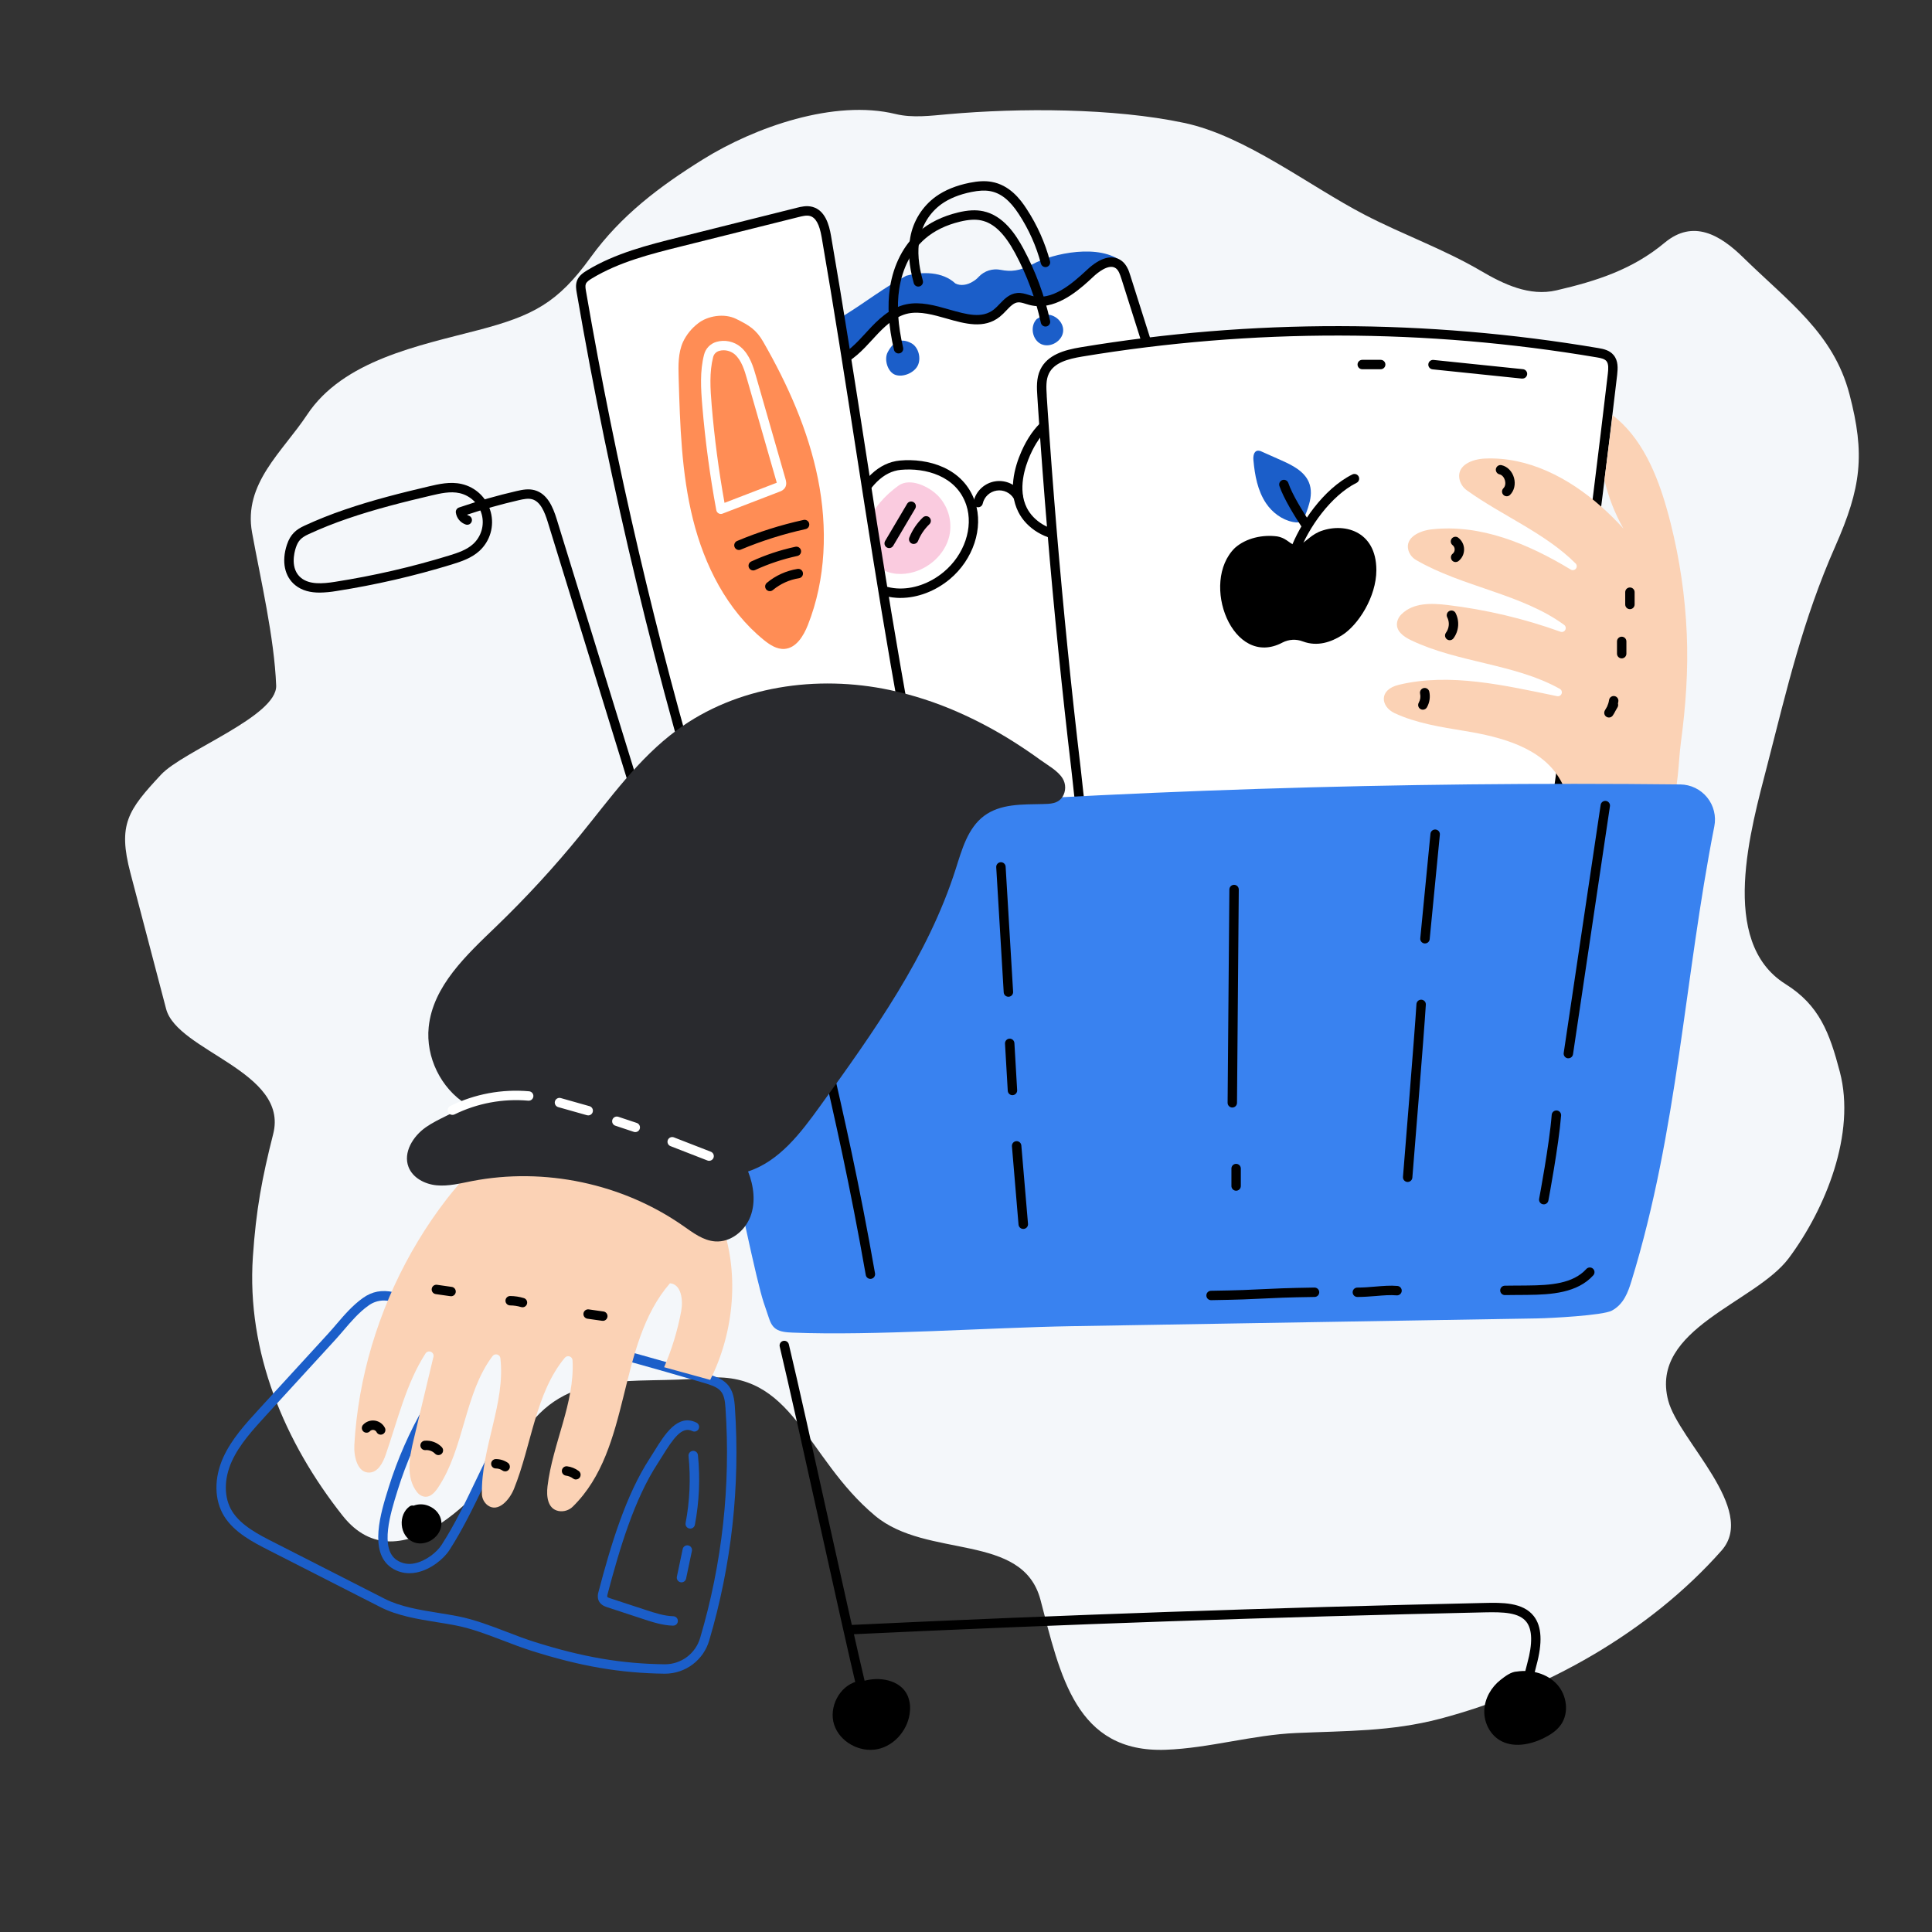 <svg width="201" height="201" viewBox="0 0 201 201" fill="none" xmlns="http://www.w3.org/2000/svg">
    <rect x="0" y="0" width="201" height="201" fill="#333333" stroke="none"/>
    <g clip-path="url(#clip0_2169_2858)">
        <path d="M13.569 90.824L17.282 104.963C18.44 109.372 30.074 111.459 28.424 117.969C27.256 122.575 26.64 125.862 26.31 130.734C25.636 140.669 29.628 150.087 35.649 157.693C41.609 165.221 50.73 155.035 54.328 149.337C58.838 142.196 65.847 144.089 73.271 143.363C82.605 142.451 83.7 151.56 91.041 157.693C96.461 162.219 106.397 159.395 108.25 166.448C110.301 174.257 111.9 182.39 121.291 182.041C125.826 181.872 130.284 180.498 134.839 180.298C140.071 180.068 144.742 180.148 149.812 178.816C160.648 175.97 171.595 169.812 179.102 161.319C182.884 157.04 174.65 149.874 173.556 145.71C171.588 138.217 182.638 135.547 186.108 130.884C189.942 125.732 193.096 117.928 191.413 111.517C190.341 107.436 189.278 104.583 185.76 102.38C178.726 97.976 182.178 86.161 183.854 79.642C185.933 71.555 187.567 64.472 190.927 56.86C193.64 50.713 194.064 47.298 192.408 40.993C190.744 34.659 186.04 31.376 181.356 26.784C178.967 24.442 176.153 22.777 173.184 25.254C169.837 28.045 166.115 29.232 161.925 30.208C159.123 30.861 156.425 29.566 154.074 28.185C150.193 25.907 145.998 24.428 142.018 22.365C136.156 19.326 129.597 14.141 123.192 12.785C115.841 11.229 106.065 11.221 98.647 11.879C96.858 12.037 94.94 12.293 93.176 11.863C86.798 10.309 78.528 13.226 73.135 16.582C68.657 19.368 64.613 22.397 61.446 26.778C58.036 31.495 55.497 32.834 49.786 34.334C43.594 35.961 35.715 37.465 31.95 43.149C29.392 47.012 25.294 50.305 26.225 55.41C27.121 60.325 28.535 66.312 28.732 71.319C28.857 74.522 19.064 78.113 16.754 80.592C13.303 84.297 12.24 85.768 13.569 90.824Z" fill="#F4F7FA"/>
        <path d="M116.76 27.27C114.478 25.314 109.549 26.324 107.4 27.503C106.069 28.198 105.191 28.287 104.1 28.073C103.695 27.991 103.276 28.013 102.882 28.136C102.487 28.259 102.13 28.48 101.844 28.777C101.653 28.991 101.426 29.172 101.176 29.314C100.642 29.641 99.94 29.779 99.388 29.485C98.06 28.245 95.958 28.242 94.286 28.688C92.075 29.849 90.079 31.418 87.953 32.736C87.098 33.347 86.155 33.804 85.102 33.886C85.525 35.108 85.632 36.377 85.644 37.659C88.956 37.862 90.641 34.271 93.241 32.736C95.441 31.392 98.008 32.492 100.453 33.225C102.53 33.714 103.997 32.125 105.708 31.269C106.93 30.536 108.642 31.88 110.108 31.269C111.697 30.536 112.797 29.069 114.264 27.969C114.715 27.631 116.928 28.343 117.414 28.213C117.201 27.566 117.266 28.43 116.76 27.27Z" fill="#1B5EC9"/>
        <path d="M83.047 36.216C83.536 37.702 85.517 38.216 86.991 37.683C88.465 37.15 89.549 35.927 90.612 34.774C91.674 33.62 92.865 32.451 94.401 32.135C97.546 31.487 101.206 34.573 103.717 32.571C104.431 32.003 104.959 31.053 105.868 30.97C106.333 30.928 106.779 31.137 107.232 31.253C109.54 31.845 111.702 30.031 113.443 28.408C114.256 27.648 115.473 26.862 116.376 27.513C116.799 27.817 116.98 28.348 117.138 28.844C123.676 49.475 130.215 70.105 136.756 90.735C136.785 90.827 132.652 91.577 132.275 91.626C130.725 91.819 129.164 91.921 127.602 91.933C124.462 91.964 121.328 91.679 118.216 91.282C115.038 90.877 111.881 90.351 108.712 89.894C105.575 89.441 102.422 89.049 99.253 88.916C96.161 88.794 93.047 88.916 90 89.489C89.331 89.611 88.43 90.021 87.757 89.977C87.047 89.933 87.1 88.662 86.997 88.113C86.662 86.317 86.348 84.516 86.054 82.713C85.463 79.09 84.956 75.454 84.532 71.805C84.109 68.175 83.77 64.537 83.514 60.89C83.256 57.224 83.082 53.557 82.992 49.89C82.902 46.237 82.896 42.583 82.975 38.927C82.993 38.024 83.017 37.12 83.047 36.216Z" fill="white"/>
        <path d="M127.137 92.424C124.528 92.424 121.656 92.213 118.153 91.767C116.108 91.505 114.039 91.191 112.042 90.887C110.928 90.717 109.778 90.542 108.646 90.378C105.851 89.974 102.546 89.542 99.235 89.4C95.842 89.26 92.853 89.444 90.092 89.964C89.878 90.004 89.625 90.086 89.359 90.162C88.815 90.326 88.251 90.496 87.732 90.464C86.754 90.404 86.632 89.257 86.566 88.573C86.551 88.429 86.538 88.294 86.521 88.206C86.186 86.413 85.868 84.593 85.575 82.796C84.986 79.182 84.475 75.504 84.049 71.865C83.629 68.247 83.285 64.567 83.03 60.928C82.774 57.289 82.597 53.563 82.507 49.903C82.416 46.244 82.411 42.561 82.49 38.92C82.508 38.016 82.534 37.102 82.563 36.2C82.567 36.086 82.611 35.976 82.688 35.891C82.764 35.806 82.868 35.75 82.981 35.733C83.095 35.717 83.21 35.741 83.308 35.801C83.405 35.861 83.479 35.953 83.515 36.062C83.599 36.294 83.729 36.507 83.897 36.688C84.065 36.869 84.267 37.014 84.493 37.114C85.228 37.455 86.067 37.496 86.832 37.229C88.123 36.767 89.132 35.667 90.106 34.604L90.254 34.442C91.323 33.276 92.608 32.004 94.302 31.655C95.769 31.354 97.282 31.778 98.741 32.198C100.585 32.721 102.177 33.176 103.412 32.188C103.619 32.015 103.813 31.827 103.994 31.627C104.473 31.126 105.016 30.557 105.828 30.483C106.267 30.444 106.664 30.569 107.017 30.679C107.139 30.717 107.248 30.751 107.358 30.78C109.414 31.306 111.406 29.647 113.113 28.051C114.475 26.777 115.737 26.446 116.666 27.116C117.237 27.528 117.451 28.204 117.607 28.698L137.221 90.587C137.243 90.656 137.249 90.729 137.241 90.8C137.231 90.872 137.207 90.941 137.167 91.002C137.031 91.217 137.009 91.246 134.723 91.685C133.745 91.872 132.559 92.082 132.339 92.11C130.77 92.306 129.191 92.41 127.609 92.422L127.137 92.424ZM97.096 88.382C97.805 88.382 98.531 88.398 99.274 88.429C102.627 88.567 105.962 89.002 108.782 89.406C109.918 89.57 111.07 89.746 112.185 89.916C114.181 90.219 116.244 90.527 118.278 90.793C121.945 91.261 124.909 91.466 127.597 91.44C129.141 91.429 130.682 91.328 132.213 91.137C132.572 91.091 135.105 90.628 136.138 90.404L116.666 28.992C116.515 28.521 116.369 28.114 116.084 27.909C115.351 27.381 114.128 28.431 113.771 28.765C112.572 29.887 110.471 31.854 108.12 31.855C107.777 31.855 107.436 31.812 107.105 31.726C106.971 31.692 106.841 31.652 106.715 31.613C106.424 31.521 106.15 31.435 105.907 31.457C105.465 31.498 105.109 31.871 104.697 32.302C104.486 32.534 104.258 32.752 104.017 32.953C102.389 34.253 100.396 33.687 98.47 33.138C97.125 32.755 95.728 32.359 94.494 32.612C93.086 32.902 91.936 34.051 90.969 35.103L90.822 35.264C89.767 36.415 88.676 37.607 87.155 38.15C86.141 38.502 85.03 38.445 84.058 37.992C83.858 37.896 83.669 37.779 83.493 37.644C83.482 38.076 83.471 38.51 83.463 38.94C83.385 42.567 83.39 46.247 83.48 49.88C83.569 53.513 83.744 57.214 84 60.86C84.257 64.506 84.597 68.148 85.016 71.752C85.438 75.376 85.949 79.039 86.535 82.639C86.828 84.428 87.147 86.241 87.478 88.028C87.502 88.16 87.518 88.315 87.534 88.479C87.597 89.09 87.678 89.437 87.778 89.491C88.134 89.513 88.612 89.369 89.075 89.231C89.35 89.142 89.629 89.067 89.911 89.008C92.281 88.576 94.687 88.366 97.096 88.382Z" fill="black"/>
        <path d="M92.344 36.661C91.955 37.414 92.355 38.724 93.155 39C93.956 39.276 95.096 38.795 95.478 38.037C95.859 37.279 95.562 36.125 94.83 35.715C93.736 35.116 92.934 35.525 92.344 36.661ZM107.86 33.192C107.127 33.925 107.386 35.374 108.331 35.804C109.276 36.234 110.54 35.479 110.609 34.442C110.679 33.406 109.528 32.487 108.531 32.79L107.86 33.192Z" fill="#1B5EC9"/>
        <path d="M93.484 36.772C93.373 36.772 93.266 36.735 93.179 36.666C93.092 36.597 93.032 36.501 93.007 36.393C92.437 33.925 92.3 31.806 92.589 29.915C92.956 27.53 94.025 25.465 95.607 24.096C96.68 23.169 98.037 22.507 99.64 22.112C100.69 21.856 101.532 21.814 102.291 21.975C104.403 22.427 105.685 24.409 106.467 25.859C107.74 28.224 108.676 30.755 109.247 33.379C109.261 33.442 109.262 33.507 109.251 33.57C109.24 33.633 109.217 33.693 109.181 33.747C109.147 33.802 109.102 33.848 109.049 33.885C108.997 33.922 108.937 33.948 108.874 33.961C108.811 33.975 108.746 33.976 108.684 33.965C108.62 33.954 108.559 33.93 108.505 33.895C108.452 33.861 108.405 33.816 108.368 33.763C108.332 33.71 108.305 33.651 108.291 33.588C107.739 31.052 106.833 28.607 105.602 26.323C104.502 24.288 103.389 23.211 102.083 22.932C101.472 22.801 100.769 22.843 99.866 23.061C98.415 23.413 97.196 24.011 96.242 24.835C94.835 26.051 93.88 27.908 93.553 30.062C93.284 31.83 93.416 33.829 93.958 36.173C93.974 36.245 93.975 36.319 93.958 36.391C93.942 36.463 93.91 36.53 93.864 36.588C93.818 36.645 93.76 36.692 93.694 36.724C93.627 36.755 93.555 36.772 93.481 36.772H93.484Z" fill="black"/>
        <path d="M95.537 29.816C95.43 29.816 95.326 29.781 95.241 29.716C95.156 29.652 95.094 29.561 95.066 29.458C94.564 27.657 94.445 26.108 94.699 24.719C94.999 23.002 95.956 21.47 97.367 20.447C98.3 19.778 99.479 19.297 100.87 19.017C101.777 18.834 102.505 18.803 103.159 18.919C105.005 19.244 106.135 20.687 106.815 21.749C107.91 23.423 108.732 25.262 109.245 27.195C109.272 27.319 109.25 27.448 109.184 27.556C109.118 27.663 109.013 27.741 108.891 27.773C108.767 27.805 108.638 27.788 108.528 27.725C108.417 27.663 108.336 27.561 108.299 27.44C107.812 25.607 107.035 23.863 105.996 22.276C105.064 20.839 104.108 20.075 102.99 19.881C102.459 19.787 101.848 19.816 101.064 19.974C99.81 20.227 98.758 20.652 97.938 21.24C96.733 22.116 95.916 23.427 95.662 24.895C95.433 26.134 95.547 27.54 96.008 29.194C96.028 29.266 96.031 29.343 96.017 29.417C96.003 29.491 95.972 29.561 95.927 29.621C95.881 29.681 95.822 29.73 95.755 29.764C95.687 29.797 95.613 29.815 95.537 29.815V29.816ZM93.683 62.207C93.531 62.207 93.38 62.207 93.23 62.191C91.108 62.048 89.138 60.823 88.211 59.073C87.298 57.348 87.315 55.126 88.258 52.975C89.643 49.816 91.45 48.114 93.627 47.913C96.488 47.651 100.254 48.627 101.455 52.245C102.344 54.926 101.255 58.221 98.806 60.261C97.303 61.508 95.46 62.207 93.683 62.207ZM89.075 58.616C89.847 60.074 91.504 61.094 93.296 61.215C94.962 61.329 96.741 60.707 98.185 59.504C100.332 57.716 101.298 54.86 100.531 52.548C99.512 49.474 96.228 48.651 93.722 48.881C91.925 49.046 90.39 50.553 89.158 53.362C88.335 55.237 88.302 57.151 89.08 58.61L89.075 58.616Z" fill="black"/>
        <path d="M101.763 52.774C101.726 52.774 101.691 52.77 101.654 52.762C101.528 52.733 101.418 52.655 101.35 52.545C101.281 52.435 101.259 52.303 101.287 52.177C101.41 51.64 101.691 51.153 102.093 50.779C102.496 50.404 103.001 50.159 103.545 50.075C104.089 49.992 104.645 50.073 105.141 50.31C105.637 50.547 106.052 50.927 106.329 51.402C106.368 51.457 106.394 51.52 106.407 51.586C106.42 51.652 106.419 51.721 106.404 51.786C106.389 51.852 106.361 51.914 106.321 51.968C106.282 52.023 106.23 52.068 106.173 52.102C106.114 52.136 106.049 52.157 105.982 52.165C105.915 52.173 105.848 52.166 105.783 52.146C105.718 52.127 105.659 52.093 105.608 52.05C105.557 52.005 105.515 51.951 105.486 51.891C105.307 51.585 105.041 51.341 104.721 51.189C104.402 51.037 104.044 50.984 103.694 51.038C103.344 51.092 103.019 51.249 102.76 51.49C102.501 51.731 102.32 52.044 102.241 52.389C102.217 52.498 102.156 52.596 102.07 52.666C101.983 52.736 101.875 52.774 101.763 52.774Z" fill="black"/>
        <path d="M111.045 56.242H110.929C108.818 56.203 106.815 55.005 105.943 53.262C104.865 51.105 105.526 48.643 106.272 46.956C106.87 45.603 107.633 44.511 108.538 43.727C110.168 42.305 112.021 41.725 113.897 42.047C114.969 42.247 115.967 42.728 116.792 43.441C117.616 44.154 118.236 45.073 118.588 46.104C119.444 48.719 118.515 51.895 116.288 54.01C114.787 55.431 112.882 56.242 111.045 56.242ZM112.879 42.936C111.588 42.936 110.35 43.447 109.186 44.463C108.388 45.158 107.711 46.13 107.172 47.35C106.63 48.572 105.866 50.911 106.822 52.823C107.536 54.25 109.196 55.231 110.952 55.268H111.05C112.639 55.268 114.299 54.555 115.619 53.302C117.575 51.443 118.401 48.673 117.664 46.408C117.368 45.545 116.849 44.776 116.157 44.18C115.466 43.584 114.629 43.183 113.732 43.017C113.449 42.965 113.162 42.938 112.874 42.936H112.879Z" fill="black"/>
        <path d="M90.288 54.467C89.743 56.114 90.156 58.166 91.598 59.129C92.606 59.804 93.937 59.848 95.1 59.503C96.957 58.952 98.53 57.362 98.825 55.447C98.927 54.754 98.87 54.047 98.659 53.379C98.447 52.71 98.086 52.099 97.603 51.591C96.688 50.643 94.692 49.635 93.458 50.535C92.121 51.508 90.814 52.876 90.288 54.467Z" fill="#FACBDF"/>
        <path d="M92.504 57.022C92.418 57.021 92.334 56.998 92.26 56.955C92.186 56.912 92.125 56.85 92.082 56.776C92.04 56.702 92.017 56.618 92.018 56.532C92.018 56.447 92.04 56.362 92.083 56.288L94.374 52.415C94.44 52.303 94.547 52.222 94.673 52.19C94.799 52.158 94.932 52.177 95.043 52.243C95.155 52.309 95.236 52.416 95.268 52.542C95.301 52.667 95.282 52.801 95.216 52.913L92.924 56.786C92.88 56.858 92.819 56.918 92.745 56.959C92.671 57.001 92.588 57.022 92.504 57.022ZM95.057 56.592C94.995 56.592 94.933 56.58 94.875 56.557C94.755 56.509 94.659 56.415 94.608 56.296C94.557 56.176 94.555 56.042 94.604 55.922C94.92 55.135 95.4 54.425 96.012 53.838C96.058 53.792 96.113 53.757 96.173 53.733C96.233 53.709 96.297 53.697 96.362 53.698C96.427 53.699 96.49 53.713 96.55 53.739C96.609 53.764 96.663 53.802 96.707 53.849C96.752 53.895 96.787 53.951 96.811 54.011C96.834 54.072 96.845 54.136 96.843 54.201C96.841 54.265 96.826 54.329 96.8 54.388C96.773 54.447 96.735 54.5 96.688 54.544C96.176 55.035 95.775 55.628 95.51 56.285C95.474 56.375 95.412 56.453 95.331 56.508C95.25 56.562 95.155 56.592 95.057 56.592Z" fill="black"/>
        <path d="M74.948 90.442C68.807 70.759 63.975 50.692 60.482 30.372C60.425 30.036 60.368 29.681 60.492 29.364C60.634 28.997 60.981 28.753 61.319 28.553C64.198 26.807 67.522 25.967 70.79 25.152L82.977 22.106C83.442 21.991 83.929 21.875 84.391 21.998C85.427 22.276 85.786 23.532 85.969 24.587C89.864 47.091 92.587 69.812 97.71 92.074C90.496 91.882 83.281 91.99 76.066 92.398L73.337 84.437L74.948 90.442Z" fill="white"/>
        <path d="M76.067 92.886C75.965 92.886 75.866 92.855 75.783 92.795C75.7 92.736 75.638 92.653 75.605 92.556L75.042 90.919C74.924 90.943 74.8 90.923 74.695 90.861C74.59 90.799 74.513 90.701 74.477 90.585C68.336 70.881 63.5 50.795 60.001 30.455C59.942 30.112 59.86 29.641 60.036 29.186C60.226 28.698 60.647 28.392 61.065 28.135C64.033 26.335 67.408 25.491 70.671 24.677L82.859 21.627C83.333 21.504 83.924 21.361 84.519 21.521C85.85 21.878 86.259 23.392 86.451 24.499C87.73 31.894 88.901 39.424 90.034 46.708C92.356 61.62 94.748 77.027 98.185 91.964C98.202 92.036 98.202 92.112 98.185 92.185C98.168 92.257 98.135 92.325 98.088 92.383C98.04 92.441 97.981 92.487 97.913 92.518C97.845 92.549 97.771 92.564 97.696 92.563C90.526 92.374 83.26 92.484 76.099 92.886H76.067ZM73.486 83.971C73.559 83.994 73.625 84.034 73.679 84.087C73.733 84.141 73.775 84.206 73.799 84.278L76.409 91.889C83.267 91.513 90.221 91.4 97.088 91.568C93.717 76.789 91.352 61.576 89.062 46.857C87.93 39.577 86.759 32.048 85.482 24.67C85.251 23.326 84.862 22.631 84.26 22.47C83.909 22.376 83.474 22.485 83.09 22.581L70.909 25.626C67.716 26.423 64.415 27.248 61.573 28.971C61.317 29.127 61.036 29.311 60.948 29.54C60.876 29.727 60.911 29.979 60.964 30.289C64.083 48.413 68.266 66.339 73.491 83.972L73.486 83.971Z" fill="black"/>
        <path d="M71.055 35.58C70.543 36.729 70.566 38.036 70.605 39.295C70.749 44.239 70.897 49.224 72.091 54.017C73.286 58.811 75.629 63.473 79.471 66.585C80.089 67.085 80.815 67.563 81.607 67.512C82.829 67.431 83.591 66.174 84.043 65.038C85.942 60.25 86.109 54.886 85.102 49.836C84.094 44.785 81.963 40.016 79.398 35.55C78.674 34.288 77.932 33.839 76.579 33.174C75.333 32.562 73.607 32.863 72.63 33.638C71.957 34.149 71.416 34.816 71.055 35.58Z" fill="#FF8D55"/>
        <path d="M75.001 53.472C74.887 53.472 74.777 53.432 74.689 53.359C74.601 53.286 74.542 53.185 74.521 53.072C73.86 49.51 73.371 45.873 73.068 42.263C72.912 40.411 72.809 38.609 73.245 36.914C73.322 36.596 73.481 36.305 73.706 36.069C73.931 35.833 74.215 35.661 74.528 35.569C74.961 35.444 75.418 35.428 75.859 35.52C76.299 35.613 76.711 35.812 77.057 36.1C78.016 36.921 78.374 38.17 78.662 39.174L81.725 49.848C81.775 50.02 81.891 50.424 81.653 50.771C81.52 50.948 81.335 51.079 81.124 51.145L75.177 53.434C75.121 53.458 75.062 53.471 75.001 53.472ZM75.27 36.442C75.119 36.441 74.968 36.462 74.823 36.507C74.669 36.548 74.529 36.63 74.418 36.745C74.306 36.859 74.229 37.002 74.192 37.157C73.794 38.704 73.894 40.417 74.042 42.181C74.327 45.563 74.775 48.969 75.377 52.315L80.772 50.237L80.811 50.222C80.811 50.198 80.797 50.165 80.785 50.122L77.722 39.449C77.47 38.57 77.156 37.477 76.421 36.848C76.095 36.584 75.689 36.441 75.27 36.442Z" fill="white"/>
        <path d="M76.874 57.22C76.762 57.219 76.653 57.18 76.566 57.108C76.479 57.037 76.42 56.938 76.397 56.828C76.375 56.717 76.392 56.603 76.444 56.503C76.496 56.404 76.582 56.325 76.685 56.281C78.915 55.344 81.226 54.612 83.589 54.094C83.652 54.079 83.718 54.076 83.782 54.086C83.847 54.096 83.909 54.119 83.964 54.153C84.02 54.188 84.068 54.233 84.106 54.286C84.143 54.34 84.17 54.4 84.184 54.464C84.198 54.528 84.199 54.593 84.187 54.658C84.175 54.722 84.151 54.783 84.115 54.838C84.079 54.892 84.032 54.939 83.978 54.975C83.924 55.012 83.863 55.037 83.799 55.049C81.494 55.556 79.239 56.269 77.063 57.182C77.003 57.207 76.939 57.22 76.874 57.22Z" fill="black"/>
        <path d="M108.406 41.183C108.351 40.328 108.305 39.431 108.672 38.663C109.33 37.279 111.015 36.859 112.49 36.614C130.277 33.674 148.428 33.701 166.206 36.696C166.678 36.776 167.184 36.881 167.501 37.255C167.868 37.7 167.822 38.355 167.754 38.938C165.792 55.676 163.592 72.381 161.153 89.052C161.086 89.513 161.007 90.001 160.717 90.358C160.33 90.832 159.679 90.95 159.084 91.031C147.376 92.62 135.494 91.604 123.744 90.386C120.557 90.056 116.642 89.801 113.945 87.799C113.137 87.2 112.801 86.367 112.621 85.383C112.295 83.602 112.15 81.771 111.939 79.973C111.45 75.838 110.998 71.7 110.582 67.557C110.167 63.414 109.784 59.268 109.434 55.117C109.086 50.951 108.773 46.781 108.494 42.607C108.469 42.135 108.439 41.66 108.406 41.183Z" fill="white"/>
        <path d="M146.135 92.343C138.724 92.343 131.263 91.66 123.698 90.876L122.982 90.804C119.833 90.487 116.259 90.13 113.658 88.197C112.617 87.423 112.302 86.336 112.144 85.474C111.899 84.165 111.76 82.821 111.622 81.52C111.568 81.023 111.516 80.527 111.457 80.033C110.968 75.912 110.516 71.732 110.1 67.609C109.685 63.486 109.298 59.292 108.954 55.161C108.607 51.013 108.29 46.801 108.012 42.644C107.981 42.169 107.95 41.693 107.92 41.216C107.866 40.39 107.797 39.36 108.231 38.454C108.973 36.897 110.76 36.407 112.412 36.132C130.251 33.169 148.46 33.197 166.289 36.213C166.869 36.311 167.467 36.448 167.878 36.947C168.367 37.535 168.321 38.315 168.245 38.999C166.289 55.661 164.072 72.528 161.644 89.129C161.578 89.58 161.489 90.2 161.104 90.672C160.615 91.283 159.84 91.428 159.157 91.521C154.84 92.088 150.49 92.363 146.135 92.343ZM108.895 41.154C108.927 41.628 108.957 42.103 108.988 42.579C109.265 46.735 109.581 50.936 109.928 55.081C110.273 59.205 110.661 63.386 111.073 67.51C111.485 71.634 111.943 75.802 112.429 79.919C112.487 80.417 112.54 80.915 112.594 81.416C112.731 82.699 112.872 84.026 113.106 85.298C113.295 86.329 113.634 86.961 114.241 87.41C116.63 89.184 120.057 89.528 123.08 89.831L123.8 89.903C135.748 91.142 147.432 92.125 159.023 90.549C159.542 90.48 160.073 90.383 160.343 90.052C160.541 89.808 160.607 89.441 160.674 88.985C163.098 72.392 165.319 55.535 167.274 38.883C167.331 38.394 167.371 37.859 167.13 37.568C166.933 37.332 166.546 37.25 166.131 37.18C148.408 34.182 130.308 34.154 112.575 37.098C111.109 37.343 109.666 37.727 109.119 38.874C108.819 39.501 108.841 40.246 108.9 41.154H108.895Z" fill="black"/>
        <path d="M128.483 56.997C124.797 60.587 128.232 69.614 133.435 66.844C133.759 66.678 134.115 66.582 134.479 66.563C134.843 66.544 135.206 66.602 135.546 66.734C137.084 67.307 138.498 66.782 139.58 66.113C141.318 65.039 143.189 62.08 143.193 59.321C143.193 55.147 139.688 54.301 137.213 55.335C136.123 55.831 135.685 56.633 134.97 56.711C134.255 56.789 134.019 56.016 132.885 55.807C131.371 55.606 129.652 55.963 128.483 56.997Z" fill="black"/>
        <path d="M134.69 57.866C134.633 57.866 134.575 57.856 134.522 57.836C134.401 57.791 134.302 57.7 134.247 57.583C134.192 57.465 134.187 57.331 134.231 57.209C135.227 54.483 137.676 50.863 140.697 49.359C140.754 49.331 140.817 49.313 140.881 49.309C140.945 49.305 141.01 49.313 141.071 49.333C141.131 49.353 141.188 49.386 141.236 49.428C141.285 49.47 141.324 49.521 141.353 49.579C141.381 49.636 141.398 49.699 141.403 49.763C141.407 49.827 141.4 49.891 141.379 49.952C141.358 50.013 141.326 50.069 141.285 50.118C141.242 50.166 141.191 50.206 141.133 50.234C138.476 51.557 136.111 54.913 135.144 57.545C135.11 57.638 135.048 57.719 134.968 57.776C134.886 57.834 134.789 57.865 134.69 57.866Z" fill="black"/>
        <path d="M136.177 50.184C135.688 49.006 134.419 48.385 133.255 47.868L131.287 46.994C131.145 46.914 130.982 46.877 130.82 46.89C130.433 46.962 130.367 47.482 130.403 47.868C130.542 49.442 130.839 51.057 131.722 52.367C132.361 53.316 133.366 54.078 134.501 54.302C134.95 54.391 135.34 54.408 135.593 53.986C135.868 53.525 136.06 52.923 136.204 52.411C136.41 51.688 136.473 50.899 136.177 50.184Z" fill="#1B5EC9"/>
        <path d="M135.822 55.021C135.741 55.021 135.662 55.001 135.59 54.962C135.519 54.924 135.459 54.868 135.414 54.801C134.741 53.78 133.547 51.867 133.107 50.562C133.086 50.501 133.079 50.437 133.083 50.373C133.087 50.309 133.105 50.246 133.133 50.188C133.162 50.131 133.201 50.08 133.25 50.038C133.299 49.995 133.355 49.963 133.416 49.943C133.476 49.922 133.541 49.914 133.606 49.919C133.669 49.923 133.732 49.94 133.789 49.969C133.847 49.998 133.898 50.037 133.941 50.086C133.982 50.134 134.014 50.191 134.035 50.252C134.438 51.455 135.583 53.282 136.235 54.262C136.284 54.336 136.312 54.421 136.316 54.509C136.32 54.598 136.3 54.686 136.258 54.764C136.217 54.841 136.154 54.907 136.078 54.952C136.003 54.997 135.915 55.021 135.827 55.021H135.822ZM158.365 39.386H158.313L149.037 38.425C148.908 38.411 148.789 38.347 148.707 38.245C148.624 38.144 148.586 38.014 148.6 37.885C148.613 37.755 148.677 37.636 148.778 37.554C148.88 37.472 149.009 37.433 149.139 37.447L158.418 38.406C158.548 38.413 158.67 38.47 158.757 38.567C158.845 38.663 158.89 38.79 158.883 38.919C158.877 39.049 158.819 39.171 158.723 39.258C158.626 39.345 158.499 39.391 158.369 39.384L158.365 39.386ZM143.644 38.415H141.724C141.595 38.415 141.47 38.363 141.378 38.272C141.287 38.18 141.235 38.056 141.235 37.926C141.235 37.796 141.287 37.672 141.378 37.58C141.47 37.488 141.595 37.437 141.724 37.437H143.644C143.774 37.437 143.899 37.488 143.99 37.58C144.082 37.672 144.133 37.796 144.133 37.926C144.133 38.056 144.082 38.18 143.99 38.272C143.899 38.363 143.774 38.415 143.644 38.415ZM130.825 66.388C130.72 66.388 130.616 66.354 130.532 66.29C129.355 65.407 128.576 63.984 128.399 62.39C128.222 60.796 128.663 59.237 129.614 58.112C129.655 58.061 129.705 58.018 129.763 57.987C129.82 57.956 129.884 57.936 129.949 57.93C130.013 57.924 130.079 57.93 130.142 57.95C130.205 57.969 130.263 58.001 130.313 58.044C130.363 58.086 130.403 58.138 130.433 58.196C130.462 58.255 130.48 58.319 130.484 58.384C130.489 58.449 130.48 58.515 130.458 58.577C130.438 58.638 130.403 58.695 130.359 58.744C129.582 59.662 129.221 60.95 129.37 62.279C129.52 63.608 130.156 64.785 131.118 65.507C131.2 65.569 131.261 65.654 131.292 65.752C131.323 65.85 131.321 65.955 131.289 66.053C131.256 66.15 131.194 66.235 131.111 66.295C131.028 66.355 130.928 66.387 130.825 66.387V66.388ZM68.272 89.757C68.167 89.757 68.065 89.724 67.981 89.661C67.897 89.599 67.835 89.511 67.805 89.411L56.983 54.295C56.665 53.264 56.224 52.178 55.362 51.942C54.953 51.829 54.484 51.92 53.96 52.041C52.155 52.458 50.352 52.964 48.592 53.548C48.64 53.59 48.697 53.621 48.758 53.64C48.819 53.659 48.876 53.69 48.925 53.732C48.974 53.773 49.015 53.823 49.044 53.88C49.074 53.937 49.092 54 49.098 54.064C49.103 54.128 49.096 54.192 49.077 54.253C49.058 54.315 49.026 54.371 48.985 54.42C48.944 54.47 48.893 54.51 48.836 54.54C48.779 54.569 48.717 54.588 48.653 54.593C48.589 54.599 48.525 54.592 48.463 54.572C48.19 54.483 47.947 54.318 47.763 54.097C47.579 53.875 47.462 53.606 47.424 53.321C47.411 53.21 47.436 53.097 47.495 53.003C47.555 52.908 47.645 52.836 47.751 52.8C49.716 52.127 51.715 51.556 53.74 51.089C54.372 50.942 54.992 50.826 55.621 50.998C56.939 51.365 57.521 52.723 57.917 54.008L68.74 89.124C68.763 89.197 68.768 89.275 68.755 89.35C68.742 89.426 68.712 89.498 68.666 89.559C68.62 89.621 68.561 89.671 68.493 89.705C68.424 89.74 68.349 89.757 68.272 89.757ZM78.364 59.347C78.253 59.347 78.145 59.309 78.058 59.239C77.971 59.169 77.911 59.072 77.887 58.963C77.863 58.854 77.877 58.74 77.926 58.64C77.976 58.541 78.058 58.461 78.159 58.414C79.625 57.737 81.162 57.224 82.741 56.886C82.805 56.871 82.87 56.869 82.934 56.88C82.999 56.891 83.06 56.914 83.115 56.949C83.17 56.983 83.217 57.029 83.254 57.082C83.292 57.135 83.318 57.196 83.332 57.259C83.345 57.323 83.346 57.389 83.334 57.452C83.322 57.516 83.297 57.577 83.261 57.631C83.226 57.686 83.179 57.732 83.125 57.768C83.071 57.804 83.01 57.83 82.947 57.842C81.438 58.166 79.97 58.655 78.568 59.301C78.504 59.331 78.435 59.346 78.364 59.347ZM80.09 61.503C79.99 61.503 79.892 61.471 79.81 61.414C79.728 61.356 79.665 61.275 79.631 61.18C79.597 61.086 79.592 60.983 79.619 60.886C79.645 60.789 79.7 60.703 79.777 60.639C80.693 59.876 81.798 59.375 82.976 59.189C83.104 59.169 83.235 59.2 83.34 59.277C83.445 59.353 83.515 59.468 83.535 59.596C83.555 59.725 83.524 59.856 83.447 59.961C83.371 60.065 83.256 60.136 83.127 60.156C82.124 60.314 81.183 60.74 80.403 61.39C80.315 61.463 80.204 61.503 80.09 61.503Z" fill="black"/>
        <path d="M175.485 65.896C175.315 62.025 174.753 58.181 173.806 54.423C173.692 53.966 173.569 53.511 173.44 53.057C172.403 49.342 170.786 45.492 167.77 43.201L166.921 49.94C167.333 51.712 167.999 53.414 168.899 54.995C168.169 54.185 167.394 53.417 166.577 52.695L166.561 52.817L166.577 52.695C163.161 49.678 158.958 47.503 154.476 47.707C153.21 47.763 151.621 48.35 151.821 49.753C151.863 50.008 151.955 50.251 152.094 50.47C152.23 50.688 152.411 50.877 152.623 51.024C156.29 53.658 160.779 55.468 163.924 58.624C163.993 58.695 164.034 58.789 164.038 58.888C164.043 58.986 164.012 59.084 163.951 59.161C163.889 59.239 163.802 59.291 163.704 59.309C163.608 59.327 163.507 59.309 163.422 59.259C158.976 56.57 154.031 54.504 148.934 55.074C147.698 55.212 146.145 55.911 146.527 57.26C146.658 57.689 146.949 58.051 147.339 58.27C152.182 61.081 158.31 61.773 162.73 65.012C162.809 65.07 162.864 65.155 162.886 65.251C162.907 65.347 162.894 65.448 162.847 65.534C162.801 65.621 162.724 65.687 162.632 65.722C162.541 65.757 162.439 65.757 162.346 65.723C158.552 64.357 154.616 63.425 150.612 62.945C148.925 62.743 147.031 62.679 145.793 63.917C145.576 64.126 145.425 64.395 145.359 64.689C145.163 65.643 146.027 66.237 146.808 66.611C151.71 68.959 157.632 69.055 162.284 71.67C162.368 71.718 162.433 71.794 162.467 71.886C162.5 71.977 162.5 72.077 162.466 72.168C162.432 72.259 162.367 72.335 162.283 72.383C162.197 72.431 162.098 72.446 162.003 72.428C156.524 71.303 150.858 69.968 145.541 71.242C143.38 71.759 143.666 73.522 145.071 74.184C147.301 75.234 149.941 75.651 152.415 76.052C156.194 76.673 160.391 77.778 162.305 81.095C163.126 82.519 163.438 84.241 164.627 85.441C165.7 86.529 167.272 87.061 168.783 86.973C170.868 86.851 172.974 86.035 173.811 83.997C174.667 81.919 174.581 79.457 174.874 77.257C175.378 73.479 175.655 69.712 175.485 65.896Z" fill="#FBD2B5"/>
        <path d="M156.754 51.631C156.657 51.632 156.562 51.603 156.481 51.549C156.401 51.495 156.338 51.418 156.302 51.328C156.265 51.238 156.255 51.139 156.275 51.044C156.294 50.949 156.342 50.862 156.411 50.794C156.637 50.572 156.64 50.221 156.568 49.968C156.496 49.715 156.309 49.419 156.001 49.348C155.939 49.334 155.88 49.307 155.827 49.27C155.775 49.233 155.73 49.186 155.697 49.131C155.662 49.077 155.639 49.016 155.628 48.953C155.617 48.889 155.62 48.825 155.634 48.762C155.648 48.7 155.675 48.64 155.713 48.588C155.749 48.535 155.797 48.491 155.851 48.457C155.906 48.423 155.966 48.4 156.029 48.389C156.093 48.379 156.157 48.38 156.22 48.395C156.831 48.534 157.32 49.035 157.509 49.701C157.699 50.367 157.54 51.053 157.097 51.49C157.006 51.58 156.882 51.631 156.754 51.631ZM151.436 58.475C151.332 58.475 151.23 58.441 151.147 58.38C151.063 58.318 151.002 58.231 150.97 58.132C150.94 58.033 150.941 57.927 150.975 57.828C151.008 57.73 151.071 57.645 151.157 57.585C151.217 57.53 151.263 57.463 151.295 57.389C151.327 57.315 151.342 57.234 151.34 57.154C151.339 57.073 151.321 56.994 151.287 56.92C151.252 56.847 151.202 56.782 151.141 56.73C151.039 56.657 150.968 56.548 150.943 56.424C150.92 56.301 150.944 56.172 151.012 56.066C151.08 55.961 151.185 55.885 151.307 55.855C151.43 55.825 151.559 55.844 151.668 55.907C151.866 56.047 152.027 56.23 152.141 56.444C152.255 56.658 152.316 56.895 152.319 57.137C152.324 57.379 152.272 57.618 152.167 57.836C152.062 58.054 151.906 58.244 151.714 58.391C151.633 58.446 151.535 58.476 151.436 58.475ZM150.825 66.607C150.734 66.607 150.645 66.582 150.568 66.534C150.491 66.486 150.427 66.417 150.387 66.336C150.347 66.254 150.33 66.163 150.338 66.073C150.347 65.982 150.38 65.896 150.435 65.823C150.605 65.592 150.705 65.317 150.727 65.031C150.749 64.745 150.69 64.459 150.557 64.204C150.507 64.092 150.501 63.965 150.541 63.848C150.58 63.732 150.662 63.635 150.77 63.576C150.877 63.517 151.003 63.501 151.123 63.531C151.241 63.56 151.345 63.634 151.413 63.737C151.636 64.156 151.735 64.63 151.7 65.104C151.664 65.577 151.496 66.031 151.213 66.413C151.168 66.473 151.109 66.522 151.042 66.555C150.975 66.589 150.9 66.607 150.825 66.607ZM148.027 73.836C147.941 73.835 147.857 73.813 147.782 73.77C147.709 73.727 147.647 73.665 147.604 73.591C147.561 73.517 147.539 73.432 147.539 73.347C147.539 73.261 147.561 73.177 147.604 73.102C147.764 72.82 147.814 72.488 147.743 72.171C147.715 72.044 147.737 71.912 147.807 71.802C147.876 71.692 147.986 71.614 148.112 71.585C148.239 71.557 148.371 71.579 148.481 71.649C148.591 71.718 148.67 71.828 148.698 71.954C148.821 72.511 148.734 73.093 148.453 73.589C148.411 73.664 148.348 73.727 148.274 73.77C148.199 73.813 148.114 73.836 148.027 73.836ZM167.388 74.65C167.302 74.65 167.218 74.627 167.143 74.584C167.069 74.542 167.008 74.48 166.964 74.406C166.921 74.331 166.899 74.247 166.899 74.161C166.899 74.075 166.921 73.991 166.964 73.916L167.2 73.508C167.297 73.296 167.365 73.072 167.4 72.842C167.409 72.777 167.43 72.714 167.461 72.657C167.494 72.6 167.538 72.55 167.591 72.51C167.643 72.471 167.703 72.442 167.767 72.426C167.83 72.41 167.896 72.407 167.961 72.417C168.026 72.427 168.088 72.45 168.143 72.485C168.2 72.52 168.247 72.565 168.285 72.619C168.323 72.672 168.35 72.733 168.363 72.797C168.378 72.862 168.378 72.928 168.366 72.992C168.356 73.062 168.343 73.13 168.328 73.2C168.347 73.264 168.352 73.331 168.345 73.397C168.338 73.463 168.316 73.526 168.283 73.584L168.066 73.962C167.987 74.127 167.895 74.287 167.79 74.438C167.746 74.503 167.685 74.557 167.615 74.594C167.546 74.63 167.467 74.65 167.388 74.65ZM168.717 68.497C168.587 68.497 168.462 68.445 168.371 68.353C168.279 68.262 168.228 68.137 168.228 68.008V66.729C168.228 66.6 168.279 66.475 168.371 66.383C168.462 66.292 168.587 66.24 168.717 66.24C168.846 66.24 168.971 66.292 169.063 66.383C169.154 66.475 169.206 66.6 169.206 66.729V68.009C169.206 68.138 169.154 68.263 169.063 68.354C168.971 68.445 168.846 68.497 168.717 68.497ZM169.572 63.376C169.443 63.376 169.318 63.325 169.226 63.233C169.135 63.142 169.083 63.017 169.083 62.888V61.608C169.083 61.478 169.135 61.354 169.226 61.262C169.318 61.17 169.443 61.119 169.572 61.119C169.702 61.119 169.826 61.17 169.918 61.262C170.01 61.354 170.061 61.478 170.061 61.608V62.888C170.061 63.017 170.01 63.142 169.918 63.233C169.826 63.325 169.702 63.376 169.572 63.376Z" fill="black"/>
        <path d="M69.211 174.126H69.157C64.527 174.071 60.371 173.356 55.262 171.733C54.304 171.429 53.321 171.053 52.371 170.689C50.765 170.078 49.105 169.44 47.492 169.12C46.831 168.989 46.133 168.875 45.458 168.768C43.442 168.444 41.357 168.108 39.569 167.196L27.99 161.296C26.381 160.476 24.378 159.455 23.316 157.735C22.281 156.057 22.25 153.765 23.236 151.605C24.101 149.711 25.536 148.144 26.923 146.628L34.11 138.782C34.404 138.462 34.687 138.131 34.988 137.78C35.824 136.802 36.688 135.799 37.757 135.038C38.708 134.361 39.713 134.168 40.929 134.427C43.159 134.909 45.413 135.475 47.592 136.016C48.588 136.261 49.619 136.526 50.631 136.772C54.229 137.648 57.867 138.578 61.443 139.534C65.02 140.49 68.665 141.509 72.229 142.549L73.552 142.937C74.231 143.137 75.075 143.385 75.651 143.998C76.288 144.676 76.398 145.567 76.457 146.42C77.016 154.598 76.111 162.809 73.785 170.668C73.496 171.661 72.895 172.532 72.071 173.156C71.247 173.778 70.244 174.119 69.211 174.126ZM39.944 135.3C39.36 135.299 38.791 135.487 38.323 135.838C37.346 136.528 36.528 137.489 35.731 138.419C35.438 138.76 35.134 139.114 34.831 139.445L27.644 147.291C26.308 148.757 24.926 150.26 24.125 152.014C23.276 153.876 23.284 155.824 24.148 157.223C25.066 158.711 26.934 159.668 28.435 160.428L40.009 166.326C41.66 167.167 43.669 167.49 45.609 167.802C46.294 167.912 47 168.026 47.679 168.16C49.373 168.496 51.073 169.147 52.717 169.776C53.653 170.134 54.623 170.509 55.554 170.802C60.566 172.391 64.637 173.095 69.164 173.148H69.207C70.028 173.142 70.825 172.872 71.48 172.377C72.134 171.882 72.612 171.19 72.842 170.402C75.136 162.654 76.029 154.559 75.478 146.497C75.43 145.791 75.355 145.121 74.935 144.677C74.54 144.258 73.835 144.052 73.272 143.884L71.951 143.498C68.393 142.46 64.771 141.448 61.186 140.489C57.601 139.529 53.986 138.606 50.396 137.731C49.38 137.487 48.349 137.225 47.35 136.975C45.178 136.429 42.933 135.865 40.719 135.386C40.465 135.329 40.205 135.301 39.944 135.3Z" fill="#1B5EC9"/>
        <path d="M70.029 169.13H70.015C68.923 169.099 67.89 168.763 66.891 168.433L63.168 167.211C62.952 167.14 62.377 166.951 62.226 166.366C62.173 166.109 62.188 165.844 62.27 165.595C63.575 160.637 65.124 155.528 67.591 151.739C67.744 151.505 67.897 151.257 68.061 150.993C69.151 149.233 70.505 147.04 72.461 148.008C72.519 148.036 72.57 148.077 72.612 148.124C72.654 148.173 72.687 148.229 72.707 148.291C72.728 148.352 72.736 148.415 72.732 148.48C72.727 148.544 72.71 148.607 72.682 148.665C72.653 148.722 72.614 148.773 72.565 148.815C72.517 148.858 72.46 148.89 72.4 148.91C72.339 148.931 72.274 148.94 72.21 148.935C72.146 148.93 72.084 148.913 72.026 148.885C70.954 148.353 70.051 149.636 68.892 151.509C68.726 151.777 68.569 152.03 68.41 152.273C66.018 155.946 64.499 160.966 63.214 165.84C63.185 165.93 63.171 166.024 63.172 166.118C63.172 166.139 63.217 166.195 63.472 166.278L67.195 167.5C68.128 167.806 69.093 168.121 70.043 168.149C70.173 168.152 70.297 168.204 70.387 168.297C70.477 168.391 70.527 168.516 70.525 168.645C70.523 168.775 70.47 168.898 70.377 168.989C70.284 169.079 70.158 169.13 70.029 169.127V169.13ZM42.583 163.671C41.919 163.674 41.27 163.476 40.722 163.102C38.34 161.486 39.622 157.345 40.397 154.871L40.433 154.749C42.284 148.826 45.435 143.392 49.658 138.845C49.702 138.798 49.754 138.76 49.813 138.733C49.871 138.707 49.935 138.692 49.999 138.689C50.063 138.687 50.127 138.698 50.187 138.72C50.248 138.742 50.303 138.776 50.35 138.82C50.397 138.864 50.435 138.917 50.461 138.975C50.488 139.034 50.503 139.096 50.505 139.161C50.508 139.226 50.497 139.29 50.475 139.349C50.452 139.409 50.418 139.466 50.374 139.512C46.25 143.954 43.172 149.261 41.367 155.047L41.33 155.17C40.641 157.384 39.488 161.092 41.27 162.301C41.542 162.484 41.85 162.609 42.172 162.667C42.495 162.726 42.826 162.717 43.145 162.642C44.312 162.404 45.451 161.488 45.93 160.745C47.322 158.588 48.458 156.222 49.554 153.92C50.13 152.718 50.725 151.476 51.352 150.271C51.824 149.365 52.239 148.415 52.64 147.497C53.778 144.897 54.955 142.208 57.478 140.501C57.586 140.429 57.718 140.402 57.845 140.426C57.972 140.451 58.085 140.525 58.157 140.633C58.23 140.74 58.257 140.871 58.232 141C58.207 141.127 58.133 141.239 58.026 141.311C55.738 142.86 54.668 145.303 53.536 147.89C53.128 148.822 52.706 149.787 52.219 150.722C51.599 151.912 51.009 153.148 50.437 154.343C49.325 156.666 48.178 159.066 46.751 161.275C46.149 162.208 44.785 163.306 43.341 163.597C43.092 163.648 42.838 163.672 42.583 163.671Z" fill="#1B5EC9"/>
        <path d="M42.903 157.117C41.98 157.78 42.106 159.453 43.127 159.951C44.147 160.45 45.546 159.487 45.431 158.352C45.316 157.218 43.72 156.568 42.864 157.315L42.903 157.117Z" fill="black"/>
        <path d="M43.724 160.575C43.443 160.576 43.166 160.514 42.913 160.391C42.282 160.082 41.866 159.432 41.799 158.651C41.732 157.87 42.044 157.13 42.617 156.72C42.676 156.677 42.744 156.649 42.816 156.635C42.887 156.623 42.961 156.625 43.031 156.645C43.533 156.453 44.09 156.46 44.587 156.667C45.334 156.962 45.844 157.589 45.917 158.304C45.99 159.019 45.632 159.714 44.989 160.162C44.619 160.424 44.178 160.569 43.724 160.575ZM42.933 157.798C42.803 158.032 42.747 158.301 42.775 158.568C42.81 158.997 43.028 159.358 43.342 159.512C43.719 159.696 44.152 159.554 44.431 159.36C44.709 159.165 44.986 158.815 44.944 158.403C44.903 157.991 44.546 157.702 44.228 157.576C43.91 157.45 43.485 157.42 43.183 157.683C43.112 157.744 43.026 157.784 42.933 157.798Z" fill="black"/>
        <path d="M71.81 159.03C71.78 159.03 71.749 159.027 71.719 159.021C71.656 159.009 71.595 158.986 71.541 158.95C71.488 158.915 71.441 158.87 71.405 158.816C71.369 158.763 71.344 158.703 71.33 158.64C71.317 158.578 71.317 158.513 71.329 158.449C71.764 156.154 71.867 153.807 71.633 151.482C71.62 151.352 71.659 151.223 71.742 151.123C71.824 151.021 71.944 150.958 72.073 150.944C72.203 150.931 72.332 150.97 72.433 151.053C72.534 151.135 72.598 151.255 72.611 151.384C72.855 153.803 72.748 156.243 72.294 158.631C72.273 158.744 72.213 158.845 72.125 158.919C72.036 158.991 71.925 159.031 71.81 159.03ZM70.9 164.623C70.866 164.623 70.832 164.619 70.798 164.612C70.736 164.599 70.676 164.573 70.623 164.537C70.57 164.501 70.525 164.454 70.49 164.401C70.454 164.347 70.43 164.287 70.418 164.223C70.407 164.161 70.407 164.096 70.421 164.033L71.026 161.16C71.052 161.033 71.129 160.922 71.237 160.851C71.346 160.78 71.478 160.756 71.605 160.783C71.732 160.809 71.843 160.885 71.914 160.994C71.985 161.103 72.01 161.235 71.983 161.362L71.378 164.234C71.355 164.344 71.295 164.443 71.208 164.513C71.121 164.584 71.012 164.623 70.9 164.623Z" fill="#1B5EC9"/>
        <path d="M36.866 150.315C36.795 151.554 37.195 153.248 38.434 153.202C39.33 153.169 39.838 152.184 40.131 151.337C41.367 147.77 42.252 143.935 44.271 140.81C44.329 140.72 44.417 140.652 44.52 140.621C44.622 140.589 44.733 140.595 44.832 140.638C44.93 140.679 45.011 140.755 45.059 140.852C45.107 140.948 45.119 141.058 45.093 141.162L43.036 149.768C42.596 151.602 42.194 153.694 43.382 155.23C43.512 155.402 43.683 155.539 43.88 155.628C44.622 155.949 45.179 155.355 45.556 154.794C48.327 150.667 48.297 144.985 51.244 141.083C51.299 141.011 51.374 140.957 51.46 140.927C51.545 140.898 51.638 140.894 51.725 140.918C51.813 140.942 51.891 140.991 51.951 141.059C52.01 141.128 52.047 141.212 52.058 141.303C52.602 145.962 50.046 150.642 50.137 155.414C50.139 155.654 50.198 155.89 50.309 156.102C50.42 156.315 50.58 156.498 50.775 156.636C51.836 157.37 53.007 156.048 53.47 154.903C55.309 150.355 55.684 144.973 58.758 141.262C58.816 141.19 58.895 141.138 58.984 141.112C59.073 141.086 59.168 141.088 59.256 141.117C59.344 141.147 59.421 141.202 59.476 141.277C59.531 141.352 59.563 141.441 59.566 141.534C59.81 145.934 57.488 150.199 56.961 154.634C56.839 155.661 56.961 156.973 58.106 157.201C58.375 157.251 58.652 157.234 58.913 157.152C59.174 157.07 59.412 156.927 59.605 156.733C65.788 150.65 64.1 139.962 69.7 133.509C70.877 133.599 71.086 135.241 70.871 136.402C70.498 138.409 69.903 140.368 69.095 142.241L73.886 143.559C76.411 138.565 76.976 132.226 74.962 127.005C74.525 125.876 73.956 124.747 72.999 124.005C72.075 123.29 70.894 123.015 69.753 122.758L57.365 119.975C55.599 119.578 53.568 118.816 51.743 119.094C50.597 119.268 50.041 120.091 49.443 120.992C48.555 122.328 47.448 123.488 46.469 124.755C45.389 126.155 44.391 127.615 43.479 129.13C41.652 132.16 40.173 135.388 39.071 138.751C37.969 142.097 37.258 145.56 36.953 149.07C36.92 149.485 36.889 149.9 36.866 150.315Z" fill="#FBD2B5"/>
        <path d="M46.893 134.848C46.87 134.85 46.846 134.85 46.823 134.848L45.33 134.634C45.266 134.625 45.205 134.603 45.15 134.57C45.094 134.538 45.046 134.494 45.008 134.443C44.969 134.392 44.941 134.333 44.925 134.271C44.909 134.21 44.906 134.145 44.915 134.081C44.924 134.018 44.945 133.957 44.978 133.9C45.011 133.845 45.054 133.798 45.105 133.759C45.157 133.721 45.215 133.693 45.277 133.677C45.34 133.661 45.404 133.657 45.468 133.666L46.961 133.88C47.026 133.885 47.088 133.902 47.146 133.93C47.203 133.959 47.255 133.998 47.297 134.047C47.339 134.096 47.372 134.152 47.392 134.213C47.412 134.274 47.421 134.339 47.416 134.403C47.412 134.468 47.395 134.53 47.366 134.587C47.337 134.645 47.297 134.696 47.249 134.739C47.2 134.78 47.144 134.813 47.083 134.833C47.022 134.854 46.957 134.862 46.893 134.857V134.848ZM62.68 137.407C62.657 137.41 62.634 137.41 62.611 137.407L61.117 137.195C60.989 137.176 60.873 137.108 60.795 137.004C60.717 136.9 60.684 136.77 60.702 136.642C60.72 136.514 60.789 136.398 60.892 136.319C60.996 136.241 61.127 136.208 61.255 136.226L62.749 136.439C62.878 136.449 62.999 136.509 63.084 136.607C63.17 136.704 63.212 136.833 63.203 136.962C63.194 137.092 63.134 137.213 63.036 137.298C62.938 137.384 62.81 137.427 62.68 137.417V137.407ZM54.364 136.006C54.315 136.006 54.267 136 54.221 135.986C53.85 135.872 53.464 135.815 53.077 135.812C52.947 135.812 52.822 135.761 52.731 135.669C52.639 135.577 52.588 135.453 52.588 135.323C52.588 135.194 52.639 135.069 52.731 134.977C52.822 134.886 52.947 134.834 53.077 134.834C53.56 134.837 54.04 134.91 54.502 135.051C54.613 135.085 54.709 135.159 54.771 135.257C54.833 135.356 54.858 135.475 54.84 135.59C54.823 135.706 54.765 135.811 54.676 135.888C54.588 135.964 54.475 136.006 54.359 136.006H54.364ZM39.609 149.26C39.512 149.26 39.417 149.23 39.337 149.177C39.256 149.123 39.194 149.046 39.157 148.955C39.124 148.905 39.081 148.863 39.03 148.83C38.979 148.797 38.922 148.775 38.862 148.766C38.802 148.757 38.741 148.76 38.683 148.777C38.625 148.793 38.571 148.821 38.524 148.859C38.484 148.911 38.434 148.957 38.377 148.99C38.319 149.023 38.256 149.043 38.19 149.052C38.125 149.059 38.058 149.053 37.995 149.035C37.931 149.017 37.872 148.985 37.821 148.943C37.77 148.9 37.728 148.849 37.698 148.789C37.667 148.731 37.649 148.667 37.645 148.601C37.64 148.535 37.649 148.468 37.671 148.405C37.692 148.343 37.726 148.286 37.771 148.237C37.925 148.068 38.119 147.94 38.336 147.863C38.552 147.787 38.783 147.765 39.01 147.799C39.236 147.835 39.451 147.924 39.634 148.061C39.818 148.199 39.964 148.379 40.062 148.586C40.092 148.661 40.103 148.742 40.095 148.821C40.087 148.9 40.059 148.977 40.015 149.043C39.97 149.111 39.91 149.164 39.839 149.202C39.768 149.24 39.689 149.26 39.609 149.26ZM45.61 151.384C45.544 151.384 45.478 151.371 45.417 151.345C45.357 151.318 45.302 151.28 45.256 151.233C45.129 151.103 44.974 151.003 44.804 150.939C44.633 150.876 44.451 150.851 44.27 150.866C44.206 150.872 44.141 150.865 44.08 150.845C44.018 150.826 43.961 150.795 43.911 150.753C43.862 150.712 43.821 150.662 43.791 150.604C43.762 150.547 43.743 150.485 43.738 150.421C43.732 150.356 43.739 150.291 43.758 150.23C43.778 150.169 43.809 150.112 43.85 150.062C43.892 150.013 43.942 149.972 43.999 149.942C44.056 149.913 44.119 149.894 44.183 149.888C44.511 149.861 44.841 149.906 45.149 150.023C45.457 150.139 45.736 150.321 45.964 150.558C46.031 150.628 46.075 150.714 46.092 150.808C46.109 150.904 46.099 151 46.061 151.09C46.023 151.178 45.96 151.252 45.88 151.305C45.8 151.359 45.706 151.385 45.61 151.385V151.384ZM52.553 153.077C52.453 153.077 52.356 153.046 52.274 152.989C52.075 152.851 51.839 152.778 51.598 152.776H51.585C51.456 152.776 51.331 152.725 51.24 152.633C51.148 152.542 51.096 152.417 51.096 152.287C51.096 152.158 51.148 152.033 51.24 151.942C51.331 151.85 51.456 151.799 51.585 151.799C52.033 151.797 52.469 151.933 52.837 152.187C52.922 152.247 52.986 152.333 53.02 152.43C53.053 152.529 53.055 152.636 53.024 152.735C52.992 152.834 52.93 152.921 52.846 152.983C52.763 153.044 52.661 153.077 52.557 153.077H52.553ZM59.921 153.922C59.816 153.922 59.713 153.887 59.628 153.824C59.41 153.66 59.153 153.555 58.882 153.521C58.754 153.505 58.637 153.438 58.557 153.335C58.478 153.234 58.442 153.103 58.458 152.974C58.474 152.846 58.541 152.729 58.644 152.649C58.746 152.57 58.876 152.534 59.005 152.55C59.443 152.606 59.858 152.775 60.212 153.039C60.294 153.1 60.355 153.187 60.386 153.285C60.416 153.383 60.415 153.488 60.383 153.586C60.35 153.682 60.288 153.768 60.205 153.828C60.121 153.887 60.022 153.919 59.919 153.919L59.921 153.922Z" fill="black"/>
        <path d="M79.965 137.034C80.113 137.481 80.284 137.955 80.724 138.257C81.192 138.575 81.853 138.616 82.466 138.641C90.885 138.983 102.984 138.115 111.412 137.974L160.047 137.16C161.193 137.142 166.735 136.865 167.689 136.355C168.931 135.692 169.38 134.426 169.736 133.267C174.576 117.524 175.224 101.876 178.352 85.975C178.457 85.45 178.445 84.907 178.315 84.387C178.187 83.866 177.946 83.38 177.608 82.964C177.27 82.547 176.845 82.21 176.363 81.976C175.881 81.742 175.353 81.617 174.816 81.611C145.535 81.288 116.232 82.23 87.08 84.433C84.245 84.647 81.413 84.873 78.586 85.139C75.858 85.396 72.95 85.532 70.289 86.093C69.486 86.263 68.463 86.628 68.211 87.332C68.017 87.885 68.347 88.489 68.586 88.997C69.476 90.883 69.944 92.874 70.53 94.834C71.858 99.283 77.977 131.06 79.442 135.482L79.965 137.034Z" fill="#3982F0"/>
        <path d="M90.553 133.052C90.438 133.052 90.327 133.012 90.239 132.937C90.151 132.864 90.093 132.761 90.073 132.648C88.427 123.269 86.869 116.451 85.362 109.858C83.489 101.669 81.722 93.94 79.967 82.151C79.955 82.087 79.957 82.02 79.971 81.957C79.985 81.893 80.013 81.832 80.051 81.779C80.089 81.726 80.138 81.681 80.193 81.647C80.249 81.613 80.311 81.59 80.376 81.581C80.441 81.571 80.507 81.575 80.57 81.591C80.634 81.608 80.693 81.637 80.745 81.676C80.797 81.716 80.841 81.766 80.873 81.823C80.906 81.88 80.926 81.943 80.934 82.008C82.684 93.758 84.448 101.473 86.312 109.64C87.825 116.244 89.389 123.077 91.036 132.479C91.058 132.607 91.029 132.738 90.954 132.844C90.88 132.951 90.766 133.023 90.639 133.045C90.61 133.05 90.582 133.052 90.553 133.052ZM163.168 110.1C163.144 110.101 163.12 110.101 163.096 110.1C163.032 110.09 162.971 110.069 162.916 110.035C162.861 110.002 162.814 109.959 162.775 109.907C162.737 109.855 162.709 109.797 162.694 109.734C162.678 109.672 162.674 109.607 162.684 109.544L166.525 83.754C166.532 83.688 166.553 83.626 166.586 83.569C166.617 83.512 166.661 83.462 166.713 83.422C166.765 83.382 166.824 83.353 166.888 83.337C166.951 83.32 167.017 83.317 167.082 83.326C167.147 83.336 167.209 83.358 167.265 83.392C167.32 83.426 167.369 83.471 167.407 83.525C167.446 83.578 167.473 83.638 167.488 83.702C167.501 83.766 167.504 83.832 167.491 83.897L163.651 109.687C163.633 109.802 163.574 109.907 163.486 109.983C163.398 110.058 163.284 110.1 163.168 110.1ZM160.609 125.298C160.578 125.298 160.548 125.294 160.517 125.289C160.455 125.277 160.394 125.254 160.34 125.219C160.286 125.183 160.24 125.138 160.204 125.084C160.167 125.032 160.142 124.972 160.13 124.908C160.116 124.846 160.115 124.781 160.127 124.717C160.138 124.661 161.2 119.03 161.435 115.982C161.44 115.918 161.458 115.855 161.487 115.797C161.516 115.74 161.556 115.69 161.605 115.647C161.654 115.605 161.711 115.573 161.772 115.554C161.833 115.533 161.898 115.526 161.962 115.531C162.027 115.535 162.089 115.554 162.146 115.582C162.204 115.611 162.255 115.652 162.297 115.701C162.338 115.749 162.37 115.807 162.391 115.868C162.41 115.929 162.418 115.994 162.413 116.057C162.168 119.16 161.134 124.666 161.09 124.9C161.069 125.012 161.01 125.113 160.922 125.186C160.834 125.259 160.724 125.298 160.609 125.298ZM148.249 98.153C148.233 98.155 148.217 98.155 148.2 98.153C148.072 98.141 147.953 98.077 147.871 97.978C147.788 97.878 147.749 97.749 147.761 97.62L148.821 86.742C148.827 86.678 148.846 86.615 148.877 86.558C148.906 86.501 148.948 86.451 148.998 86.41C149.048 86.369 149.106 86.338 149.167 86.32C149.229 86.301 149.294 86.294 149.357 86.301C149.422 86.307 149.485 86.326 149.541 86.356C149.598 86.386 149.648 86.428 149.69 86.478C149.73 86.528 149.761 86.585 149.78 86.647C149.799 86.708 149.805 86.773 149.799 86.837L148.739 97.716C148.727 97.837 148.669 97.948 148.579 98.029C148.488 98.11 148.371 98.154 148.249 98.153ZM146.45 122.967H146.409C146.281 122.956 146.161 122.895 146.077 122.796C145.992 122.698 145.952 122.57 145.962 122.44C145.974 122.289 147.199 107.256 147.363 104.465C147.366 104.402 147.383 104.338 147.412 104.281C147.44 104.222 147.479 104.171 147.526 104.128C147.574 104.085 147.63 104.052 147.691 104.031C147.753 104.01 147.816 104.002 147.881 104.006C147.944 104.009 148.008 104.025 148.065 104.053C148.123 104.081 148.175 104.12 148.218 104.168C148.261 104.217 148.294 104.273 148.315 104.333C148.336 104.394 148.344 104.459 148.34 104.523C148.175 107.324 146.949 122.368 146.937 122.52C146.927 122.642 146.871 122.756 146.781 122.839C146.69 122.922 146.573 122.967 146.45 122.967ZM104.912 103.7C104.788 103.7 104.668 103.652 104.576 103.568C104.486 103.482 104.431 103.365 104.423 103.24L103.645 90.222C103.641 90.158 103.65 90.093 103.67 90.032C103.692 89.972 103.724 89.916 103.767 89.868C103.81 89.82 103.862 89.78 103.92 89.752C103.977 89.724 104.041 89.707 104.104 89.704C104.169 89.7 104.233 89.709 104.294 89.73C104.355 89.751 104.411 89.783 104.459 89.826C104.506 89.869 104.547 89.92 104.575 89.978C104.603 90.036 104.619 90.099 104.623 90.163L105.401 103.182C105.405 103.247 105.396 103.31 105.375 103.371C105.355 103.431 105.322 103.487 105.279 103.536C105.236 103.584 105.185 103.623 105.126 103.651C105.069 103.679 105.006 103.695 104.942 103.699L104.912 103.7ZM105.333 113.94C105.208 113.94 105.088 113.893 104.997 113.807C104.906 113.722 104.851 113.604 104.844 113.48L104.558 108.577C104.554 108.513 104.564 108.449 104.585 108.388C104.605 108.328 104.638 108.271 104.681 108.224C104.724 108.175 104.775 108.136 104.834 108.108C104.891 108.079 104.955 108.064 105.019 108.06C105.083 108.056 105.147 108.065 105.208 108.087C105.269 108.108 105.324 108.141 105.373 108.183C105.421 108.226 105.46 108.277 105.488 108.336C105.516 108.394 105.532 108.457 105.536 108.521L105.822 113.421C105.829 113.55 105.785 113.678 105.698 113.774C105.613 113.871 105.492 113.929 105.362 113.937L105.333 113.94ZM106.454 127.854C106.331 127.854 106.213 127.809 106.122 127.725C106.032 127.642 105.976 127.529 105.965 127.406L105.279 119.254C105.274 119.19 105.281 119.125 105.301 119.063C105.32 119.002 105.351 118.946 105.393 118.896C105.434 118.847 105.485 118.806 105.543 118.777C105.6 118.746 105.663 118.729 105.726 118.723C105.791 118.718 105.856 118.726 105.917 118.745C105.978 118.765 106.036 118.795 106.084 118.837C106.133 118.878 106.175 118.93 106.204 118.987C106.234 119.043 106.252 119.107 106.257 119.171L106.951 127.323C106.962 127.453 106.922 127.581 106.839 127.68C106.755 127.779 106.636 127.842 106.506 127.853L106.454 127.854ZM128.206 115.223C128.076 115.223 127.951 115.171 127.86 115.08C127.768 114.988 127.717 114.863 127.717 114.734L127.901 92.543C127.901 92.413 127.953 92.289 128.044 92.197C128.136 92.106 128.261 92.054 128.39 92.054C128.52 92.054 128.644 92.106 128.736 92.197C128.828 92.289 128.879 92.413 128.879 92.543L128.694 114.735C128.694 114.864 128.643 114.988 128.551 115.08C128.46 115.171 128.335 115.223 128.206 115.223ZM128.603 123.879C128.473 123.879 128.349 123.828 128.257 123.736C128.165 123.644 128.114 123.52 128.114 123.39V121.572C128.114 121.443 128.165 121.318 128.257 121.227C128.349 121.135 128.473 121.084 128.603 121.084C128.732 121.084 128.857 121.135 128.949 121.227C129.04 121.318 129.092 121.443 129.092 121.572V123.39C129.092 123.52 129.04 123.644 128.949 123.736C128.857 123.828 128.732 123.879 128.603 123.879ZM125.999 135.266C125.87 135.267 125.745 135.217 125.652 135.125C125.561 135.035 125.508 134.91 125.507 134.781C125.505 134.651 125.557 134.526 125.647 134.433C125.739 134.342 125.862 134.289 125.992 134.288C128.899 134.246 130.148 134.183 131.353 134.122C132.558 134.061 133.824 134 136.749 133.954H136.757C136.822 133.954 136.885 133.967 136.944 133.991C137.004 134.014 137.057 134.051 137.104 134.095C137.149 134.14 137.186 134.194 137.21 134.254C137.236 134.312 137.248 134.376 137.249 134.441C137.249 134.504 137.237 134.568 137.213 134.628C137.188 134.688 137.153 134.741 137.108 134.787C137.062 134.833 137.009 134.869 136.95 134.894C136.891 134.919 136.828 134.932 136.763 134.932C133.856 134.974 132.607 135.037 131.403 135.098C130.199 135.159 128.93 135.221 126.007 135.265L125.999 135.266ZM141.214 134.933C141.085 134.933 140.96 134.882 140.869 134.79C140.777 134.699 140.726 134.574 140.726 134.444C140.726 134.315 140.777 134.19 140.869 134.099C140.96 134.007 141.085 133.956 141.214 133.956C141.857 133.956 142.483 133.904 143.087 133.853C143.894 133.786 144.655 133.722 145.385 133.787C145.45 133.793 145.512 133.811 145.57 133.841C145.626 133.871 145.677 133.912 145.719 133.96C145.759 134.011 145.791 134.068 145.81 134.129C145.83 134.19 145.836 134.255 145.831 134.32C145.825 134.383 145.807 134.446 145.777 134.503C145.747 134.561 145.706 134.611 145.656 134.652C145.607 134.694 145.55 134.724 145.489 134.744C145.428 134.763 145.363 134.771 145.298 134.765C144.653 134.707 143.933 134.765 143.169 134.832C142.542 134.88 141.897 134.933 141.214 134.933ZM156.565 134.738C156.436 134.738 156.311 134.686 156.219 134.595C156.128 134.503 156.076 134.378 156.076 134.249C156.076 134.119 156.128 133.995 156.219 133.903C156.311 133.811 156.436 133.76 156.565 133.76L157.615 133.749H157.86L158.951 133.739C161.263 133.716 163.638 133.566 165.033 132.028C165.076 131.979 165.129 131.94 165.187 131.912C165.245 131.884 165.308 131.868 165.373 131.864C165.438 131.861 165.503 131.87 165.564 131.892C165.624 131.913 165.68 131.947 165.728 131.991C165.777 132.034 165.814 132.087 165.843 132.145C165.869 132.204 165.885 132.268 165.888 132.332C165.89 132.397 165.88 132.462 165.858 132.522C165.835 132.583 165.801 132.638 165.757 132.686C164.096 134.519 161.377 134.693 158.961 134.716L157.911 134.726C157.865 134.726 157.813 134.726 157.761 134.726H157.668L156.575 134.737L156.565 134.738ZM89.728 176.549C89.618 176.549 89.511 176.512 89.425 176.444C89.339 176.375 89.278 176.281 89.252 176.174C88.275 172.084 86.708 164.991 85.186 158.133C83.664 151.274 82.093 144.189 81.123 140.106C81.106 140.043 81.102 139.978 81.111 139.913C81.12 139.848 81.142 139.786 81.175 139.73C81.209 139.673 81.253 139.625 81.306 139.585C81.359 139.548 81.418 139.519 81.482 139.505C81.546 139.489 81.612 139.486 81.676 139.497C81.74 139.508 81.802 139.532 81.857 139.567C81.912 139.603 81.96 139.648 81.997 139.702C82.034 139.755 82.06 139.816 82.074 139.88C83.052 143.97 84.62 151.062 86.14 157.92C87.661 164.778 89.233 171.864 90.203 175.946C90.218 176.009 90.221 176.075 90.21 176.138C90.2 176.202 90.177 176.263 90.143 176.318C90.109 176.372 90.064 176.419 90.011 176.457C89.959 176.494 89.9 176.521 89.837 176.535C89.801 176.544 89.764 176.549 89.728 176.549Z" fill="black"/>
        <path d="M89.146 174.934C87.323 175.423 86.206 177.616 86.777 179.415C87.348 181.214 89.419 182.349 91.27 181.982C93.121 181.615 94.559 179.848 94.673 177.963C94.718 177.42 94.628 176.874 94.411 176.374C93.667 174.769 91.478 174.381 89.78 174.907L89.146 174.934ZM158.674 176.549C158.629 176.549 158.585 176.543 158.541 176.531C158.48 176.513 158.421 176.484 158.371 176.444C158.321 176.405 158.28 176.355 158.248 176.298C158.216 176.242 158.197 176.181 158.189 176.117C158.182 176.054 158.187 175.989 158.204 175.927C158.326 175.501 158.426 175.041 158.533 174.552C158.639 174.063 158.754 173.549 158.899 173.031C159.459 170.981 159.427 169.537 158.804 168.738C158.03 167.748 156.378 167.703 154.459 167.745C132.643 168.226 110.531 168.994 88.736 170.025C88.672 170.029 88.608 170.019 88.547 169.997C88.487 169.975 88.431 169.942 88.384 169.898C88.336 169.856 88.297 169.803 88.27 169.746C88.243 169.687 88.227 169.625 88.224 169.56C88.221 169.496 88.231 169.431 88.252 169.372C88.274 169.31 88.308 169.255 88.351 169.208C88.394 169.16 88.446 169.121 88.504 169.094C88.563 169.066 88.626 169.051 88.69 169.048C110.493 168.015 132.613 167.247 154.437 166.767C156.218 166.726 158.436 166.679 159.57 168.136C160.406 169.205 160.494 170.891 159.839 173.288C159.705 173.777 159.595 174.279 159.49 174.755C159.379 175.258 159.275 175.732 159.146 176.186C159.119 176.29 159.058 176.381 158.973 176.447C158.887 176.513 158.782 176.549 158.674 176.549Z" fill="black"/>
        <path d="M157.821 173.901C157.21 173.92 156.586 174.399 156.11 174.773C155.145 175.529 154.478 176.689 154.422 177.914C154.365 179.139 154.968 180.4 156.011 181.037C157.376 181.866 159.162 181.536 160.595 180.833C161.287 180.493 161.958 180.057 162.399 179.425C163.269 178.181 163.011 176.35 161.984 175.23C160.957 174.11 159.322 173.68 157.821 173.901ZM33.263 61.653C32.331 61.653 31.449 61.467 30.724 60.887C29.602 59.988 29.274 58.411 29.85 56.671C30.217 55.559 30.828 55.082 31.684 54.687C33.039 54.063 34.426 53.51 35.839 53.029C38.759 52.023 41.797 51.265 44.64 50.597C45.618 50.368 46.84 50.08 48.024 50.353C48.748 50.517 49.414 50.876 49.948 51.391C50.483 51.906 50.866 52.558 51.056 53.275C51.247 53.993 51.238 54.749 51.03 55.461C50.821 56.174 50.422 56.816 49.875 57.318C49.068 58.051 48.042 58.407 46.979 58.733C43.06 59.933 39.06 60.853 35.009 61.487C34.432 61.587 33.848 61.643 33.263 61.653ZM31.33 60.129C32.204 60.829 33.54 60.74 34.853 60.531C38.859 59.905 42.816 58.994 46.693 57.806C47.648 57.514 48.559 57.203 49.216 56.604C49.634 56.223 49.939 55.735 50.098 55.194C50.258 54.652 50.266 54.077 50.122 53.53C49.977 52.984 49.686 52.488 49.279 52.096C48.873 51.704 48.366 51.431 47.815 51.306C46.851 51.087 45.8 51.334 44.871 51.551C42.049 52.213 39.041 52.964 36.162 53.955C34.781 54.425 33.425 54.966 32.099 55.576C31.323 55.936 31.015 56.264 30.778 56.98C30.613 57.479 30.164 59.185 31.33 60.129Z" fill="black"/>
        <path d="M92.588 71.79C85.009 70.182 76.66 71.362 70.425 75.958C66.439 78.891 63.518 83.013 60.391 86.853C57.667 90.199 54.743 93.378 51.637 96.373C48.536 99.36 45.036 102.577 44.6 106.86C44.282 109.979 45.861 113.216 48.511 114.885C47.219 115.863 45.62 116.352 44.297 117.28C42.974 118.207 41.92 119.899 42.5 121.405C42.941 122.554 44.211 123.204 45.434 123.318C46.656 123.432 47.878 123.116 49.087 122.88C56.64 121.414 64.762 123.125 71.07 127.532C72.099 128.251 73.16 129.068 74.412 129.153C76.009 129.264 77.503 128.06 78.072 126.563C78.64 125.066 78.416 123.364 77.827 121.874C81.086 120.81 83.305 117.869 85.31 115.089C90.884 107.363 96.543 99.469 99.436 90.392C100.078 88.377 100.68 86.163 102.369 84.891C104.099 83.596 106.383 83.702 108.433 83.652C109.235 83.632 110.054 83.642 110.542 82.897C110.72 82.611 110.815 82.282 110.818 81.946C110.82 81.609 110.73 81.279 110.555 80.991C110.066 80.184 108.979 79.601 108.233 79.057C107.326 78.399 106.399 77.77 105.451 77.17C103.589 75.991 101.641 74.953 99.623 74.067C97.361 73.072 95.004 72.309 92.588 71.79Z" fill="#292A2E"/>
        <path d="M47.067 115.988C46.956 115.988 46.849 115.951 46.763 115.883C46.676 115.813 46.615 115.718 46.59 115.61C46.565 115.502 46.577 115.39 46.624 115.29C46.672 115.19 46.751 115.109 46.85 115.06C49.391 113.813 52.224 113.285 55.044 113.535C55.173 113.546 55.293 113.608 55.377 113.708C55.46 113.808 55.501 113.937 55.49 114.066C55.478 114.196 55.416 114.316 55.316 114.4C55.217 114.483 55.088 114.523 54.958 114.512C52.315 114.279 49.658 114.775 47.277 115.946C47.211 115.976 47.139 115.989 47.067 115.988ZM61.195 116.043C61.15 116.043 61.105 116.037 61.062 116.024L58.072 115.18C58.011 115.163 57.953 115.133 57.903 115.093C57.852 115.054 57.81 115.004 57.779 114.948C57.747 114.891 57.727 114.83 57.72 114.767C57.712 114.703 57.718 114.638 57.735 114.576C57.752 114.515 57.782 114.456 57.822 114.406C57.862 114.356 57.911 114.313 57.967 114.283C58.023 114.251 58.085 114.231 58.149 114.224C58.212 114.217 58.277 114.222 58.339 114.239L61.329 115.083C61.442 115.115 61.541 115.187 61.605 115.286C61.67 115.385 61.697 115.504 61.68 115.621C61.664 115.738 61.606 115.846 61.517 115.923C61.428 116 61.313 116.043 61.195 116.043ZM66.093 117.78C66.041 117.78 65.989 117.771 65.939 117.755L64.019 117.115C63.958 117.094 63.902 117.062 63.853 117.021C63.805 116.978 63.765 116.926 63.736 116.869C63.707 116.813 63.69 116.749 63.686 116.686C63.681 116.622 63.689 116.557 63.71 116.496C63.73 116.435 63.762 116.379 63.804 116.331C63.846 116.282 63.897 116.242 63.955 116.214C64.012 116.185 64.075 116.167 64.139 116.164C64.203 116.159 64.267 116.166 64.328 116.187L66.248 116.827C66.358 116.864 66.451 116.94 66.511 117.039C66.571 117.138 66.593 117.255 66.575 117.369C66.556 117.484 66.497 117.588 66.409 117.664C66.321 117.738 66.209 117.78 66.093 117.78ZM73.774 120.767C73.713 120.767 73.653 120.756 73.597 120.734L69.756 119.24C69.635 119.194 69.538 119.1 69.486 118.981C69.433 118.863 69.431 118.728 69.478 118.607C69.525 118.486 69.618 118.39 69.737 118.337C69.855 118.284 69.99 118.282 70.111 118.328L73.951 119.822C74.058 119.864 74.146 119.941 74.202 120.041C74.257 120.14 74.276 120.256 74.255 120.368C74.234 120.481 74.175 120.581 74.087 120.654C73.999 120.728 73.888 120.767 73.774 120.767Z" fill="white"/>
    </g>
    <defs>
        <clipPath id="clip0_2169_2858">
            <rect width="201" height="201" fill="white"/>
        </clipPath>
    </defs>
</svg>
